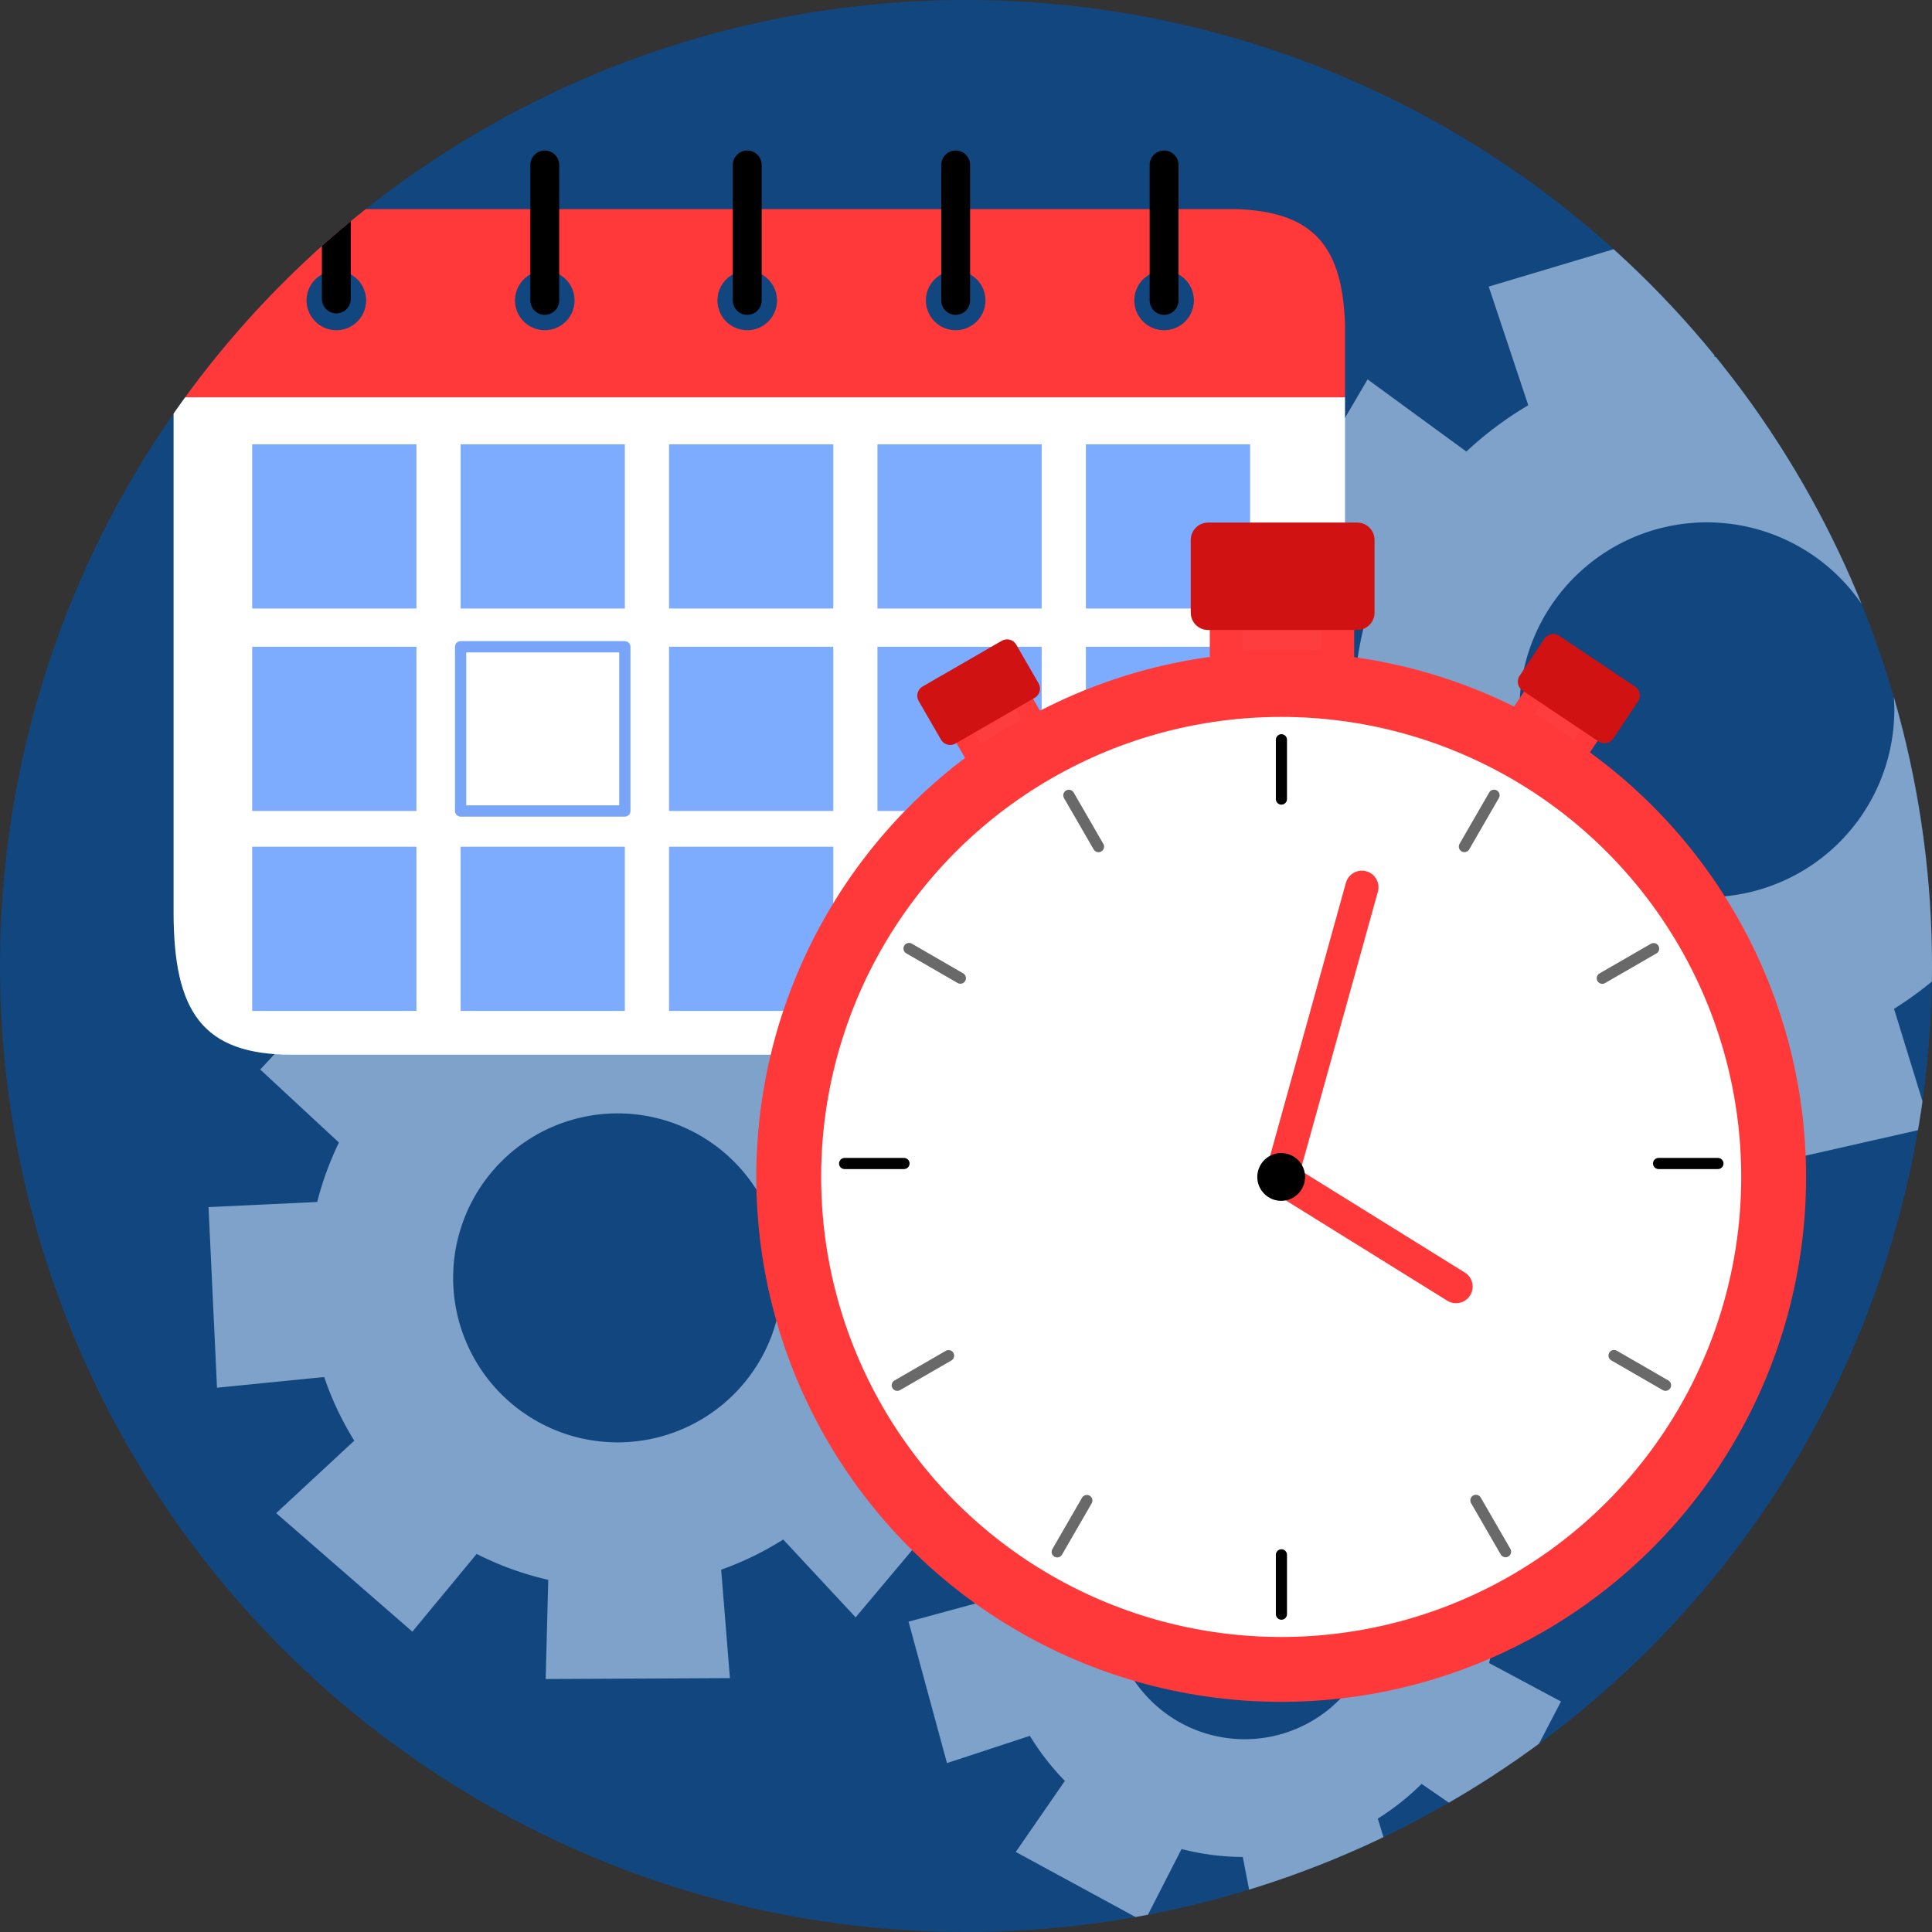 <svg xmlns="http://www.w3.org/2000/svg" width="410" height="410" viewBox="0 0 108.479 108.479"><rect x="0" y="0" width="108.479" height="108.479" fill="#333333" stroke="none"/><defs><clipPath clipPathUnits="userSpaceOnUse" id="a"><circle cx="113.242" cy="94.642" r="54.24" opacity=".604" fill="none" stroke="#000" stroke-width=".726" stroke-linecap="round"/></clipPath></defs><g clip-path="url(#a)" transform="translate(-59.002 -40.402)"><g stroke-linecap="round"><path fill="#11467f" d="M-33.337-21.775h358.775v240.242H-33.337z"/><path d="M97.6 88.748l-9.901.719.636 6.13a17.406 17.406 0 00-3.47 1.568L80.88 92.64l-7.267 7.814 4.42 4.1a17.406 17.406 0 00-1.221 3.338l-6.102.288.477 10.141 6.018-.6a17.406 17.406 0 001.688 3.573l-4.385 4.069 7.648 6.654 3.61-4.364a17.406 17.406 0 004.02 1.454l-.146 5.57 10.346-.05-.491-6.09a17.406 17.406 0 003.483-1.693l4.067 4.37 6.599-7.852-4.286-3.677a17.406 17.406 0 001.239-3.479l6.171-.235-.644-9.789-5.945.468a17.406 17.406 0 00-1.778-3.747l4.7-4.282-7.74-6.673-4.022 4.585a17.406 17.406 0 00-3.521-1.276zm-2.102 14.349a9.236 9.236 0 017.239 10.872 9.236 9.236 0 01-10.872 7.239 9.236 9.236 0 01-7.239-10.872 9.236 9.236 0 01.227-.896 9.236 9.236 0 0110.645-6.343z" fill="#c1dbf6" fill-opacity=".617"/><path d="M127.883 111.366l-7.707 2.305 1.578 4.739a14.107 14.107 0 00-2.47 1.85l-3.946-2.883-4.38 7.458 4.217 2.469a14.107 14.107 0 00-.38 2.855l-4.778 1.298 2.156 7.94 4.656-1.53a14.107 14.107 0 001.963 2.53l-2.756 3.989 7.218 3.923 2.091-4.086a14.107 14.107 0 003.436.446l.862 4.433 8.177-1.854-1.457-4.733a14.107 14.107 0 002.46-1.95l3.984 2.743 3.843-7.37-4.036-2.158a14.107 14.107 0 00.37-2.97l4.842-1.268-2.227-7.632-4.621 1.413a14.107 14.107 0 00-2.065-2.653l2.968-4.213-7.295-3.921-2.378 4.333a14.107 14.107 0 00-3.01-.392zm.855 11.722a7.485 7.485 0 017.634 7.332 7.485 7.485 0 01-7.332 7.635 7.485 7.485 0 01-7.635-7.333 7.485 7.485 0 01.023-.748 7.485 7.485 0 017.31-6.886zm24.689-69.834l-10.835 3.24 2.219 6.662a19.832 19.832 0 00-3.474 2.601l-5.547-4.053-6.157 10.486 5.928 3.47a19.832 19.832 0 00-.535 4.014L128.31 81.5l3.031 11.163 6.547-2.152a19.832 19.832 0 002.759 3.559l-3.875 5.607 10.149 5.515 2.94-5.744a19.832 19.832 0 004.83.626l1.21 6.233 11.497-2.607-2.048-6.653a19.832 19.832 0 003.457-2.743l5.602 3.858 5.404-10.362-5.675-3.034a19.832 19.832 0 00.52-4.175l6.808-1.783-3.13-10.73-6.499 1.987a19.832 19.832 0 00-2.902-3.73l4.173-5.922-10.256-5.514-3.344 6.092a19.832 19.832 0 00-4.23-.551zm1.202 16.48a10.523 10.523 0 0110.733 10.308 10.523 10.523 0 01-10.309 10.733 10.523 10.523 0 01-10.733-10.309 10.523 10.523 0 01.032-1.052 10.523 10.523 0 0110.277-9.68z" fill="#c1dbf6" fill-opacity=".617"/><path d="M134.522 62.707H68.748v28.899c0 5.586 1.603 8.018 6.655 8.018h53.007c4.44-.156 5.993-2.3 6.112-6.97z" fill="#fff"/><path d="M75.397 52.144c-4.861 0-6.53 2.143-6.65 7.038v3.525h65.775v-4.14c-.163-4.298-1.735-6.277-6.106-6.423zm2.49 3.455a1.672 1.672 0 011.672 1.672 1.672 1.672 0 01-1.672 1.672 1.672 1.672 0 01-1.672-1.672 1.672 1.672 0 011.672-1.672zm11.703 0a1.672 1.672 0 011.672 1.672 1.672 1.672 0 01-1.672 1.672 1.672 1.672 0 01-1.672-1.672A1.672 1.672 0 0189.59 55.6zm11.368 0a1.672 1.672 0 011.672 1.672 1.672 1.672 0 01-1.672 1.672 1.672 1.672 0 01-1.671-1.672 1.672 1.672 0 011.671-1.672zm11.703 0a1.672 1.672 0 011.672 1.672 1.672 1.672 0 01-1.672 1.672 1.672 1.672 0 01-1.671-1.672 1.672 1.672 0 011.671-1.672zm11.703 0a1.672 1.672 0 011.672 1.672 1.672 1.672 0 01-1.672 1.672 1.672 1.672 0 01-1.672-1.672 1.672 1.672 0 011.672-1.672z" fill="#ff3939"/><path fill="#1c6fff" fill-opacity=".572" d="M84.865 87.944h9.221v9.221h-9.221zM73.162 65.348h9.221v9.221h-9.221zm0 11.369h9.221v9.221h-9.221zm0 11.227h9.221v9.221h-9.221zm11.703-22.596h9.221v9.221h-9.221z"/><path fill="none" stroke="#4d87f6" stroke-width=".632" stroke-linejoin="round" stroke-opacity=".749" d="M84.865 76.717h9.221v9.221h-9.221z"/><path fill="#1c6fff" fill-opacity=".572" d="M96.568 65.348h9.221v9.221h-9.221zm0 11.369h9.221v9.221h-9.221zm0 11.227h9.221v9.221h-9.221zm11.702-22.596h9.221v9.221h-9.221zm0 11.369h9.221v9.221h-9.221zm0 11.227h9.221v9.221h-9.221zm11.703-22.596h9.221v9.221h-9.221zm0 11.369h9.221v9.221h-9.221zm0 11.227h9.221v9.221h-9.221z"/><path d="M77.887 57.187v-7.606m11.703 7.69v-7.607m11.368 7.607v-7.607m11.703 7.607v-7.607m11.703 7.607v-7.607" fill="none" stroke="#000" stroke-width="1.621"/><g transform="translate(2.209 43.694) scale(.621)"><circle cx="207.294" cy="101.114" r="44.527" fill="#fff" stroke="#ff3939" stroke-width="5.865" stroke-linejoin="round"/><path d="M207.316 135.28v5.366m0-79.062v5.365" fill="none" stroke="#000" stroke-width="1.006"/><path d="M173.189 99.898h-5.366m78.96 0h-5.366" fill="none" stroke="#000" stroke-width="1.008"/><path d="M189.724 130.369l-2.68 4.642m39.496-68.409l-2.68 4.642m-46.637 46.028l-4.64 2.68m68.385-39.482l-4.64 2.678m-58.04-.008l-4.642-2.681m68.398 39.49l-4.653-2.687M190.776 71.25l-2.68-4.64m39.484 68.385l-2.68-4.64" fill="none" stroke="#000" stroke-width="1.008" stroke-opacity=".589"/><path d="M207.294 101.208l7.297-26.286m-7.297 26.286l15.81 9.822" fill="none" stroke="#ff3939" stroke-width="3"/><circle r="2.16" cy="101.114" cx="207.294"/><g stroke-linejoin="round"><path fill="#fd3d3e" stroke="#ff3939" stroke-width="3" d="M202.34 48.34h10.054v6.615H202.34z"/><path fill="#d11213" stroke="#d11213" stroke-width="3.139" d="M200.687 43.517h13.478v6.575h-13.478z"/></g><g stroke-linejoin="round"><path fill="#fd3d3e" stroke="#ff3939" stroke-width="1.839" d="M177.708 59.657l5.338-3.082 2.028 3.513-5.338 3.082z"/><path fill="#d11213" stroke="#d11213" stroke-width="1.924" d="M175.352 57.603l7.156-4.131 2.016 3.49-7.157 4.132z"/></g><g stroke-linejoin="round"><path fill="#fd3d3e" stroke="#ff3939" stroke-width="1.839" d="M236.274 59.478l-5.121-3.431-2.258 3.37 5.122 3.43z"/><path fill="#d11213" stroke="#d11213" stroke-width="1.924" d="M238.761 57.585l-6.865-4.599-2.243 3.349 6.865 4.6z"/></g></g></g></g></svg>